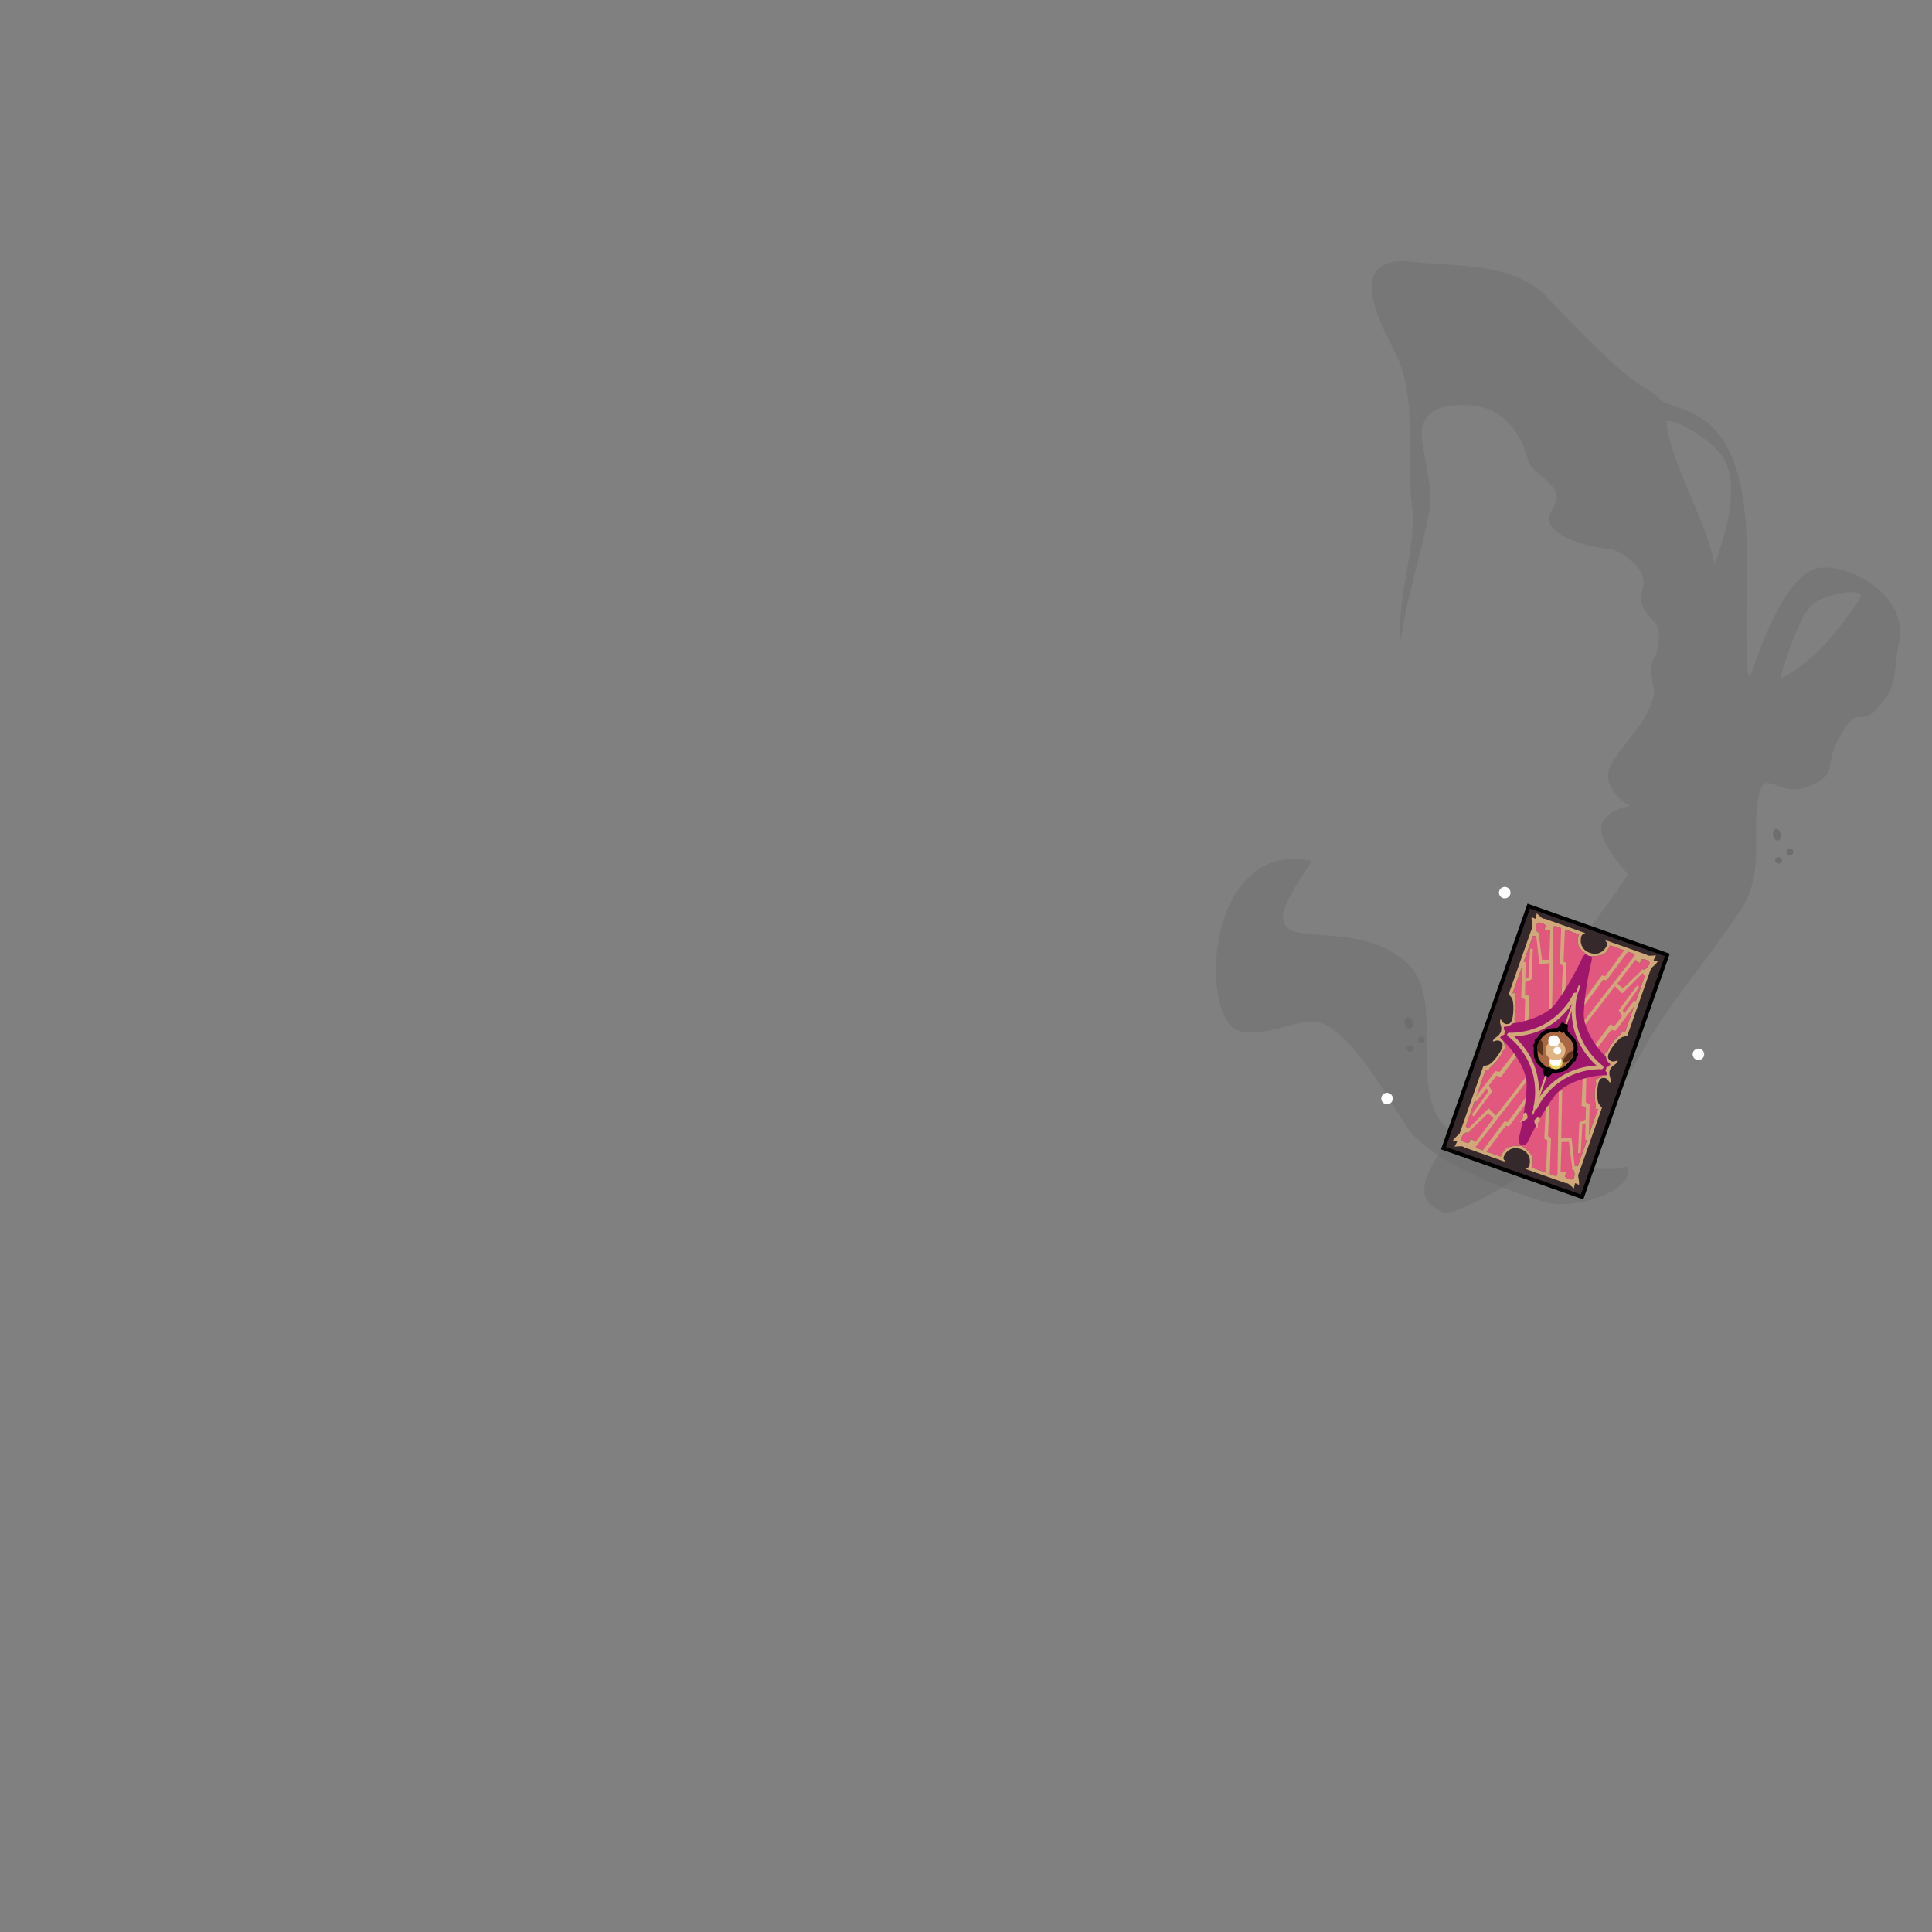 <svg xmlns="http://www.w3.org/2000/svg" width="500" height="500" version="1.1"><rect width="100%" height="100%" fill="#808080" stroke="none"/><g id="x9154"><g><g><path style="opacity:0.5;fill:#6E6E6E;" d="M420.863,301.865c3.274,5.463-12.419,11.775-21.235,9.15c-8.815-2.627-29.583-10.211-35.584-19.438c-6.002-9.229-11.514-19.443-18.861-25.043c-7.348-5.602-12.294,1.625-23.773,0.398c-11.479-1.227-10.052-50.09,18.067-44.104c-3.941,6.589-10.369,14.315-5.941,17.537c4.428,3.22,20.527-0.917,30.984,9.273c10.456,10.192-2.023,37.276,12.728,43.965C391.998,300.293,415.674,304.188,420.863,301.865z"></path><g><path style="opacity:0.5;fill:#6E6E6E;" d="M470.818,146.998c-10.123,1.428-17.551,28.184-18,28.172c-1.233-0.032-0.799-18.819-0.725-27.247c0.109-11.943-0.342-29.121-9.024-37.474c-5.32-5.119-11.63-5.118-13.77-7.403c-2.14-2.285-2.221-1.285-6.571-4.652c-7.74-5.991-15.266-13.984-22.24-21.375c-8.756-9.278-23.722-7.941-34.382-9.226c-19.192-2.313-8.394,16.74-4.978,23.58c5.842,11.693,2.703,26.559,4.271,39.262c1.38,11.183-3.908,22.905-2.889,34.986c1.556-11.193,5.323-22.093,7.341-33.121c0.83-4.542-0.049-8.465-1.645-17.088c-1.596-8.624,3.779-11.419,13.475-10.352c9.695,1.065,12.909,10.757,13.608,13.455c0.7,2.697,1.614,2.833,5.129,6.023c3.515,3.189,2.746,4.864,0.995,7.887c-1.752,3.023,0.926,6.148,7.969,8.284c7.041,2.135,7.467,0.12,12.27,3.978c4.801,3.857,3.738,6.444,3.146,9.305c-0.594,2.86,1.647,5.061,3.382,6.997c1.734,1.936,1.042,5.234,1.042,5.234s-0.407,3.234-1.17,4.199c-0.762,0.965-1.039,3.388,0.123,8.613c-1.248,8.152-9.18,13.95-11.56,19.586c-2.379,5.635,5.285,10.008,5.285,10.008s-6.116,0.684-7.374,4.827c-1.26,4.142,6.827,12.833,6.827,12.833c-7.614,11.422-16.155,22.166-25.097,32.43c-10.242,11.752-14.945,26.809-23.547,39.498c-8.359,12.33-1.604,13.857-0.036,15.184c3.088,2.611,19.073-8.08,25.585-11.615c12.393-6.727,20.283-18.082,26.613-29.514c6.73-12.15,17.392-24.356,25.585-36.661c6.847-10.282,2.145-21.656,5.122-31.099c1.623-5.146,5.15,2.231,12.922-1.138c7.772-3.372,3.045-5.306,8.059-13.484c5.014-8.177,4.596-1.079,9.627-6.948c5.031-5.87,3.532-7.263,5.339-17.323C493.556,154.324,479.125,145.826,470.818,146.998z M431.314,109.278c-0.113-1.699,9.781,2.817,14.037,8.302c5.229,6.736,1.649,19.595-1.545,28.424C440.923,133.214,431.962,118.91,431.314,109.278z M481.275,155.085c-5.31,7.854-11.809,16.305-20.57,20.575c0,0,4.629-17.196,9.014-19.8C474.104,153.254,483.422,151.911,481.275,155.085z"></path></g><g><g><ellipse transform="matrix(-0.97 0.243 -0.243 -0.97 958.479 313.922)" style="fill:#6E6E6E;" cx="459.862" cy="216.124" rx="1.044" ry="1.531"></ellipse><ellipse style="fill:#6E6E6E;" cx="463.203" cy="220.438" rx="0.904" ry="0.835"></ellipse><ellipse style="fill:#6E6E6E;" cx="460.28" cy="222.666" rx="0.905" ry="0.835"></ellipse></g><g><ellipse transform="matrix(-0.97 0.243 -0.243 -0.97 782.51 432.98)" style="fill:#6E6E6E;" cx="364.529" cy="264.791" rx="1.044" ry="1.53"></ellipse><ellipse style="fill:#6E6E6E;" cx="367.87" cy="269.105" rx="0.905" ry="0.834"></ellipse><ellipse style="fill:#6E6E6E;" cx="364.947" cy="271.332" rx="0.905" ry="0.836"></ellipse></g></g><g><g><rect x="383.492" y="238.78" transform="matrix(-0.943 -0.332 0.332 -0.943 691.798 662.264)" style="fill:#36292B;stroke:#000000;" width="38.037" height="66.431"></rect><g><path style="fill:#E1577E;" d="M378.162,294.957c0.174,0.529,1.36,0.842,1.84,0.805c0.479-0.039,0.525-1.059,0.525-1.059s0.648,0.227,1.071,0.639c0.427,0.408,0.333,1.408,0.333,1.408l0.316,0.424l6.174,2.176c0,0-0.181-0.221,0.911-1.699c1.091-1.482,4.513-1.051,4.513-1.051s2.934,1.809,2.857,3.648c-0.076,1.836-0.357,1.893-0.357,1.893l6.176,2.174l0.51-0.129c0,0,0.557-0.842,1.145-0.893c0.589-0.053,1.232,0.176,1.232,0.176s-0.6,0.824-0.253,1.154c0.353,0.33,1.472,0.83,1.938,0.527c0.471-0.303,0.561-2.029,0.01-2.381c-0.33-0.207-0.443-0.232-0.484-0.213c0.113-0.189,0.705-1.066,1.722-0.801c0.585-1.658,5.194-14.744,5.194-14.744s-0.274-0.25-0.729,0.16c0.12-0.633,0.16-1.189,0.16-1.189s-0.659-3.131,0.122-5.496c-0.048-0.742-0.289-1.086-0.102-1.176c0.186-0.09,0.573-0.16,0.573-0.16s0.976-1.006,1.836-0.807c0.468-0.143,0.468-0.143,0.468-0.143l-0.096-0.76c0,0-0.32-0.268-0.285-0.514c0.013-0.094,0.104-0.197,0.213-0.289c-0.027-0.139-0.034-0.275,0.014-0.355c0.128-0.217,0.545-0.223,0.545-0.223l0.55-0.533c0,0,0,0-0.271-0.406c-0.796-0.385-0.928-1.777-0.928-1.777s-0.258-0.295-0.347-0.484c-0.09-0.188,0.313-0.303,0.816-0.852c0.874-2.33,3.35-4.361,3.35-4.361s0.316-0.457,0.621-1.025c0.098,0.604,0.469,0.578,0.469,0.578s4.609-13.084,5.193-14.742c-0.962-0.43-0.87-1.485-0.842-1.703c0.021,0.038,0.123,0.094,0.513,0.138c0.647,0.074,1.661-1.33,1.483-1.858c-0.175-0.528-1.361-0.843-1.84-0.805c-0.48,0.036-0.527,1.058-0.527,1.058s-0.646-0.227-1.07-0.635c-0.428-0.41-0.332-1.413-0.332-1.413l-0.317-0.424l-6.175-2.175c0,0,0.183,0.221-0.908,1.702c-1.094,1.479-4.514,1.051-4.514,1.051s-2.937-1.81-2.858-3.648c0.079-1.836,0.356-1.896,0.356-1.896l-6.172-2.175l-0.515,0.132c0,0-0.556,0.839-1.141,0.892c-0.589,0.052-1.234-0.176-1.234-0.176s0.601-0.824,0.251-1.156c-0.349-0.328-1.469-0.826-1.938-0.524c-0.468,0.301-0.559,2.03-0.009,2.378c0.33,0.208,0.444,0.23,0.486,0.214c-0.113,0.188-0.707,1.067-1.723,0.8c-0.584,1.656-5.193,14.744-5.193,14.744s0.271,0.25,0.727-0.16c-0.117,0.633-0.156,1.186-0.156,1.186s0.653,3.135-0.126,5.502c0.05,0.74,0.291,1.086,0.105,1.176c-0.188,0.088-0.574,0.158-0.574,0.158s-0.978,1.004-1.839,0.805c-0.465,0.145-0.465,0.145-0.465,0.145l0.097,0.76c0,0,0.319,0.268,0.282,0.514c-0.014,0.094-0.104,0.197-0.209,0.289c0.025,0.141,0.032,0.277-0.02,0.357c-0.125,0.215-0.541,0.223-0.541,0.223l-0.551,0.531c0,0,0,0,0.272,0.406c0.794,0.383,0.928,1.777,0.928,1.777s0.255,0.295,0.347,0.482c0.088,0.189-0.314,0.305-0.819,0.854c-0.874,2.334-3.347,4.359-3.347,4.359s-0.318,0.459-0.622,1.027c-0.099-0.605-0.469-0.582-0.469-0.582s-4.608,13.086-5.192,14.744c0.962,0.432,0.871,1.484,0.84,1.703c-0.02-0.039-0.125-0.094-0.512-0.137C378.996,293.025,377.984,294.43,378.162,294.957z"></path><g><g><polygon style="fill:#D1A879;" points="384.747,281.66 382.146,285.031 381.385,284.559 386.979,277.205 388.11,277.396 391.934,272.426 392.547,273.158 388.371,278.838 387.298,278.355 385.32,280.92 386.146,282.506 381.403,288.914 380.91,288.428 385.162,282.471 "></polygon><polygon style="fill:#D1A879;" points="395.346,284.916 390.535,291.508 389.674,291.309 384.709,298.053 383.751,297.715 389.322,290.254 390.217,290.359 394.99,283.859 "></polygon><polygon style="fill:#D1A879;" points="380.1,292.908 379.645,292.438 385.238,286.848 387.157,288.713 394.798,278.82 395.217,279.693 381.932,296.75 381.469,296.082 386.523,289.371 385.098,288.125 "></polygon><polygon style="fill:#D1A879;" points="410.34,290.676 410.252,294.932 411.146,295.041 411.396,285.807 410.393,285.246 410.529,278.977 409.592,279.164 409.287,286.205 410.427,286.5 410.357,289.738 408.721,290.457 408.4,298.424 409.088,298.354 409.51,291.045 "></polygon><polygon style="fill:#D1A879;" points="400.044,286.572 399.658,294.721 400.455,295.107 400.098,303.473 401.057,303.811 401.393,294.506 400.629,294.027 400.979,285.971 "></polygon><polygon style="fill:#D1A879;" points="406.914,302.354 407.564,302.273 406.707,294.41 404.042,294.658 404.289,282.162 403.416,282.58 403.076,304.201 403.857,303.969 404.123,295.57 406.018,295.492 "></polygon></g><g><polygon style="fill:#D1A879;" points="394.75,253.262 394.84,249.004 393.945,248.898 393.695,258.133 394.699,258.693 394.563,264.961 395.5,264.773 395.803,257.736 394.664,257.438 394.73,254.201 396.371,253.479 396.691,245.512 396.003,245.582 395.584,252.893 "></polygon><polygon style="fill:#D1A879;" points="405.05,257.365 405.432,249.214 404.637,248.828 404.994,240.464 404.035,240.126 403.701,249.431 404.465,249.909 404.111,257.965 "></polygon><polygon style="fill:#D1A879;" points="398.178,241.583 397.528,241.665 398.381,249.527 401.051,249.276 400.804,261.773 401.674,261.355 402.014,239.736 401.233,239.967 400.97,248.365 399.076,248.445 "></polygon><polygon style="fill:#D1A879;" points="420.342,262.277 422.943,258.902 423.707,259.381 418.115,266.732 416.98,266.539 413.16,271.514 412.545,270.775 416.72,265.1 417.794,265.584 419.77,263.02 418.945,261.432 423.688,255.023 424.182,255.508 419.928,261.469 "></polygon><polyline style="fill:#D1A879;" points="412.475,255.281 414.555,252.426 415.416,252.627 420.384,245.883 421.342,246.222 415.77,253.684 414.877,253.576 410.102,260.074 409.748,259.018 412.475,255.281 "></polyline><polygon style="fill:#D1A879;" points="424.992,251.027 425.448,251.5 419.852,257.092 417.934,255.225 410.293,265.115 409.877,264.244 423.16,247.184 423.625,247.854 418.566,254.564 419.992,255.814 "></polygon></g></g><path style="fill:#9E176B;" d="M389.086,264.971c1.066,0.307,10.149-0.773,13.542-5.313c3.393-4.537,6.552-10.949,6.958-11.912c0.408-0.961,1.664-1.002,1.664-1.002s0.955,0.82,0.67,1.825s-1.845,7.982-2.044,13.642c-0.2,5.662,6.2,12.197,7.224,12.627c-0.74,1.121-1.283,1.48-1.283,1.48s0.195,0.623,0.069,1.961c-1.065-0.307-10.146,0.773-13.54,5.311c-3.395,4.537-6.549,10.951-6.956,11.912c-0.409,0.961-1.667,1-1.667,1s-0.954-0.818-0.668-1.824c0.284-1.002,1.844-7.979,2.041-13.641c0.201-5.662-6.199-12.197-7.221-12.625c0.739-1.121,1.281-1.484,1.281-1.484S388.961,266.307,389.086,264.971z"></path><path style="fill:#AB6643;stroke:#000000;stroke-linecap:round;stroke-linejoin:round;" d="M397.629,269.24l0.537-0.123c0,0,0.258-0.893,1.315-1.711c1.054-0.82,2.757-0.84,3.487-0.895s1.428-1.414,1.428-1.414s-0.254,1.332-0.109,1.707c0.349-0.199,0.985-1.398,0.985-1.398s-0.308,1.496,0.228,1.998c0.535,0.5,1.852,1.584,2.158,2.883s-0.049,2.158-0.049,2.158l0.342,0.43c0,0-0.359,0.238-0.488,0.604c-0.131,0.373-0.097,0.746-0.097,0.746l-0.438,0.156c0,0-0.502,0.961-1.67,1.947c-1.171,0.986-3.442,0.756-3.442,0.756l-1.281,1.152l0.503-1.426l-0.487-0.17l-0.503,1.426l-0.275-1.701c0,0-1.916-1.246-2.207-2.748c-0.293-1.498-0.08-2.564-0.08-2.564l-0.244-0.396c0,0,0.26-0.271,0.389-0.639C397.76,269.648,397.629,269.24,397.629,269.24z"></path><path style="fill:#5D331C;" d="M399.189,273.117c0,0,0.074-2.564,0.051-3.09c-0.021-0.525-0.66-1.061-0.758-0.785S396.619,271.59,399.189,273.117z"></path><path style="fill:#5D331C;" d="M404.109,274.852c0,0,1.549-2.045,1.895-2.439c0.349-0.396,1.182-0.414,1.083-0.141C406.992,272.551,407.068,275.271,404.109,274.852z"></path><path style="fill:#E6D755;" d="M400.959,274.373c-0.324,0.918,0.156,1.922,1.072,2.244s1.92-0.16,2.243-1.076c0.322-0.914-0.158-1.918-1.076-2.24C402.283,272.977,401.281,273.459,400.959,274.373z"></path><path style="fill:#FFFFFF;" d="M401.178,274.037c-0.269,0.766,0.133,1.6,0.895,1.869c0.766,0.271,1.6-0.133,1.869-0.896s-0.131-1.598-0.895-1.869C402.283,272.873,401.447,273.275,401.178,274.037z"></path><path style="fill:#E0B482;" d="M400.125,270.973c-0.475,1.344,0.232,2.818,1.574,3.291c1.344,0.473,2.816-0.234,3.29-1.576c0.473-1.344-0.231-2.814-1.575-3.291C402.07,268.926,400.596,269.629,400.125,270.973z"></path><path style="fill:#FFFFFF;" d="M400.773,268.91c-0.267,0.764,0.133,1.602,0.895,1.871c0.765,0.27,1.603-0.135,1.871-0.896c0.268-0.764-0.132-1.602-0.895-1.869C401.879,267.746,401.043,268.146,400.773,268.91z"></path><path style="fill:#FFFFFF;" d="M402.119,271.557c-0.18,0.512,0.09,1.07,0.596,1.248c0.512,0.18,1.07-0.088,1.248-0.598c0.18-0.508-0.086-1.064-0.596-1.246C402.857,270.783,402.3,271.051,402.119,271.557z"></path><rect x="406.578" y="254.773" transform="matrix(-0.943 -0.332 0.332 -0.943 704.325 640.342)" style="fill:#D1A879;" width="0.489" height="10.551"></rect><rect x="398.318" y="278.224" transform="matrix(-0.944 -0.331 0.331 -0.944 680.757 682.986)" style="fill:#D1A879;" width="0.49" height="10.549"></rect><path style="fill:#D1A879;" d="M398.594,289.881c0,0-0.094-0.912-0.451-0.781c-0.357,0.135-1.123,0.693-1.1,1.064c0.026,0.371,0.695,1.852,0.912,1.822c0.217-0.027-0.138-0.93,0.055-1.328C398.203,290.26,398.594,289.881,398.594,289.881z"></path><path style="fill:#D1A879;" d="M394.182,288.326c0,0,0.645-0.652,0.84-0.324c0.196,0.326,0.443,1.242,0.191,1.518c-0.252,0.271-1.701,1.006-1.854,0.848c-0.152-0.156,0.691-0.637,0.791-1.066C394.251,288.869,394.182,288.326,394.182,288.326z"></path><path style="fill:#D1A879;" d="M377.103,295.467l-0.655,1.271c0,0,1.763-0.156,2.04-0.061c0.275,0.096,0.476,0.273,0.476,0.273l10.273,3.617l0.404-0.115c0,0-0.553-0.197-0.561-0.768c-0.006-0.572,1.449-3.375,4.49-2.305s2.414,4.166,2.053,4.609c-0.361,0.441-0.917,0.248-0.917,0.248l0.243,0.342l10.273,3.619c0,0,0.264-0.012,0.539,0.086c0.277,0.098,1.553,1.326,1.553,1.326l0.288-1.402c0,0,0.476,0.117,1.026,0.467c0.164-0.463-0.221-2.463-0.221-2.463l6.186-17.551c0,0-0.217-0.129-0.775-0.896c-0.559-0.766-0.559-3.408-0.271-4.963c0.291-1.555,0.773-1.902,1.685-1.842c0.911,0.063,1.243,1.32,1.449,1.184c0.202-0.133,0.198-0.859-0.067-1.576c-0.266-0.715-0.02-1.561-0.02-1.561l0.025-0.045l0.008-0.047c0,0,0.337-0.814,0.992-1.203c0.655-0.391,1.113-0.957,1.039-1.189c-0.072-0.232-1.119,0.539-1.869,0.016c-0.746-0.523-0.908-1.098-0.16-2.49c0.752-1.393,2.406-3.451,3.322-3.697c0.918-0.25,1.164-0.213,1.164-0.213l6.184-17.554c0,0,1.553-1.316,1.714-1.778c-0.648-0.074-1.091-0.283-1.091-0.283l0.653-1.269c0,0-1.763,0.155-2.04,0.058s-0.475-0.272-0.475-0.272l-10.273-3.619l-0.406,0.116c0,0,0.555,0.195,0.561,0.767s-1.449,3.375-4.487,2.304c-3.04-1.07-2.419-4.166-2.055-4.608c0.362-0.442,0.916-0.246,0.916-0.246l-0.243-0.344l-10.271-3.62c0,0-0.266,0.012-0.543-0.085c-0.275-0.099-1.551-1.326-1.551-1.326l-0.287,1.402c0,0-0.475-0.116-1.028-0.465c-0.161,0.46,0.224,2.46,0.224,2.46l-6.185,17.553c0,0,0.215,0.127,0.773,0.895c0.559,0.766,0.562,3.408,0.271,4.963c-0.287,1.555-0.773,1.904-1.684,1.84c-0.911-0.061-1.246-1.318-1.448-1.182s-0.199,0.863,0.065,1.576c0.267,0.715,0.021,1.563,0.021,1.563l-0.024,0.043l-0.008,0.051c0,0-0.337,0.811-0.994,1.201c-0.654,0.391-1.113,0.955-1.039,1.189c0.074,0.23,1.121-0.537,1.869-0.018c0.75,0.521,0.91,1.098,0.158,2.488c-0.749,1.395-2.405,3.453-3.321,3.699c-0.915,0.25-1.161,0.213-1.161,0.213l-6.185,17.553c0,0-1.553,1.318-1.714,1.779C376.658,295.258,377.103,295.467,377.103,295.467z M379.645,293.098c0.387,0.043,0.492,0.098,0.512,0.137c0.031-0.219,0.122-1.271-0.84-1.703c0.584-1.658,5.192-14.744,5.192-14.744s0.37-0.023,0.469,0.582c0.304-0.568,0.622-1.027,0.622-1.027s2.473-2.025,3.347-4.359c0.505-0.549,0.907-0.664,0.819-0.854c-0.092-0.188-0.347-0.482-0.347-0.482s-0.134-1.395-0.928-1.777c-0.272-0.406-0.272-0.406-0.272-0.406l0.551-0.531c0,0,0.416-0.008,0.541-0.223c0.052-0.08,0.045-0.217,0.02-0.357c0.105-0.092,0.195-0.195,0.209-0.289c0.037-0.246-0.282-0.514-0.282-0.514l-0.097-0.76c0,0,0,0,0.465-0.145c0.861,0.199,1.839-0.805,1.839-0.805s0.386-0.07,0.574-0.158c0.186-0.09-0.056-0.436-0.105-1.176c0.779-2.367,0.126-5.502,0.126-5.502s0.039-0.553,0.156-1.186c-0.455,0.41-0.727,0.16-0.727,0.16s4.609-13.087,5.193-14.744c1.016,0.267,1.609-0.612,1.723-0.8c-0.042,0.016-0.156-0.006-0.486-0.214c-0.55-0.349-0.459-2.078,0.009-2.378c0.47-0.301,1.59,0.197,1.938,0.524c0.35,0.332-0.251,1.156-0.251,1.156s0.646,0.228,1.234,0.176c0.585-0.052,1.141-0.892,1.141-0.892l0.515-0.132l6.172,2.175c0,0-0.277,0.059-0.356,1.896c-0.078,1.838,2.858,3.648,2.858,3.648s3.42,0.428,4.514-1.051c1.091-1.481,0.908-1.702,0.908-1.702l6.175,2.175l0.317,0.424c0,0-0.096,1.002,0.332,1.413c0.424,0.408,1.07,0.635,1.07,0.635s0.047-1.021,0.527-1.058c0.479-0.038,1.665,0.277,1.84,0.805c0.178,0.528-0.836,1.932-1.483,1.858c-0.39-0.044-0.491-0.1-0.513-0.138c-0.028,0.217-0.12,1.273,0.842,1.703c-0.584,1.658-5.193,14.742-5.193,14.742s-0.371,0.025-0.469-0.578c-0.305,0.568-0.621,1.025-0.621,1.025s-2.476,2.031-3.35,4.361c-0.503,0.549-0.906,0.664-0.816,0.852c0.089,0.189,0.347,0.484,0.347,0.484s0.132,1.393,0.928,1.777c0.271,0.406,0.271,0.406,0.271,0.406l-0.55,0.533c0,0-0.417,0.006-0.545,0.223c-0.048,0.08-0.041,0.217-0.014,0.355c-0.108,0.092-0.2,0.195-0.213,0.289c-0.035,0.246,0.285,0.514,0.285,0.514l0.096,0.76c0,0,0,0-0.468,0.143c-0.86-0.199-1.836,0.807-1.836,0.807s-0.388,0.07-0.573,0.16c-0.188,0.09,0.054,0.434,0.102,1.176c-0.781,2.365-0.122,5.496-0.122,5.496s-0.04,0.557-0.16,1.189c0.455-0.41,0.729-0.16,0.729-0.16s-4.609,13.086-5.194,14.744c-1.017-0.266-1.608,0.611-1.722,0.801c0.041-0.02,0.154,0.006,0.484,0.213c0.551,0.352,0.461,2.078-0.01,2.381c-0.467,0.303-1.586-0.197-1.938-0.527c-0.347-0.33,0.253-1.154,0.253-1.154s-0.644-0.229-1.232-0.176c-0.588,0.051-1.145,0.893-1.145,0.893l-0.51,0.129l-6.176-2.174c0,0,0.281-0.057,0.357-1.893c0.076-1.84-2.857-3.648-2.857-3.648s-3.422-0.432-4.513,1.051c-1.092,1.479-0.911,1.699-0.911,1.699l-6.174-2.176l-0.316-0.424c0,0,0.094-1-0.333-1.408c-0.423-0.412-1.071-0.639-1.071-0.639s-0.047,1.02-0.525,1.059c-0.479,0.037-1.666-0.275-1.84-0.805C377.984,294.43,378.996,293.025,379.645,293.098z"></path></g></g><g><g><path style="fill:none;stroke:#D1A879;stroke-linecap:round;stroke-linejoin:round;" d="M407.676,257.447c0,0-3.055,10.732,6.76,18.746"></path><path style="fill:none;stroke:#D1A879;stroke-linecap:round;stroke-linejoin:round;" d="M407.604,257.422c0,0-4.346,10.277-17.016,10.371"></path></g><g><path style="fill:none;stroke:#D1A879;stroke-linecap:round;stroke-linejoin:round;" d="M397.42,286.564c0,0,4.344-10.275,17.016-10.371"></path><path style="fill:none;stroke:#D1A879;stroke-linecap:round;stroke-linejoin:round;" d="M397.346,286.539c0,0,3.055-10.73-6.758-18.746"></path></g></g></g></g><g><circle style="fill:#FFFFFF;" cx="389.422" cy="231.024" r="1.49"></circle></g><g><circle style="fill:#FFFFFF;" cx="358.968" cy="284.3" r="1.491"></circle></g><g><path style="fill:#FFFFFF;" d="M438.082,273.129c0.154,0.809,0.932,1.342,1.742,1.191c0.81-0.15,1.343-0.93,1.191-1.738c-0.15-0.807-0.93-1.342-1.738-1.189C438.467,271.541,437.934,272.32,438.082,273.129z"></path></g></g></g></svg>